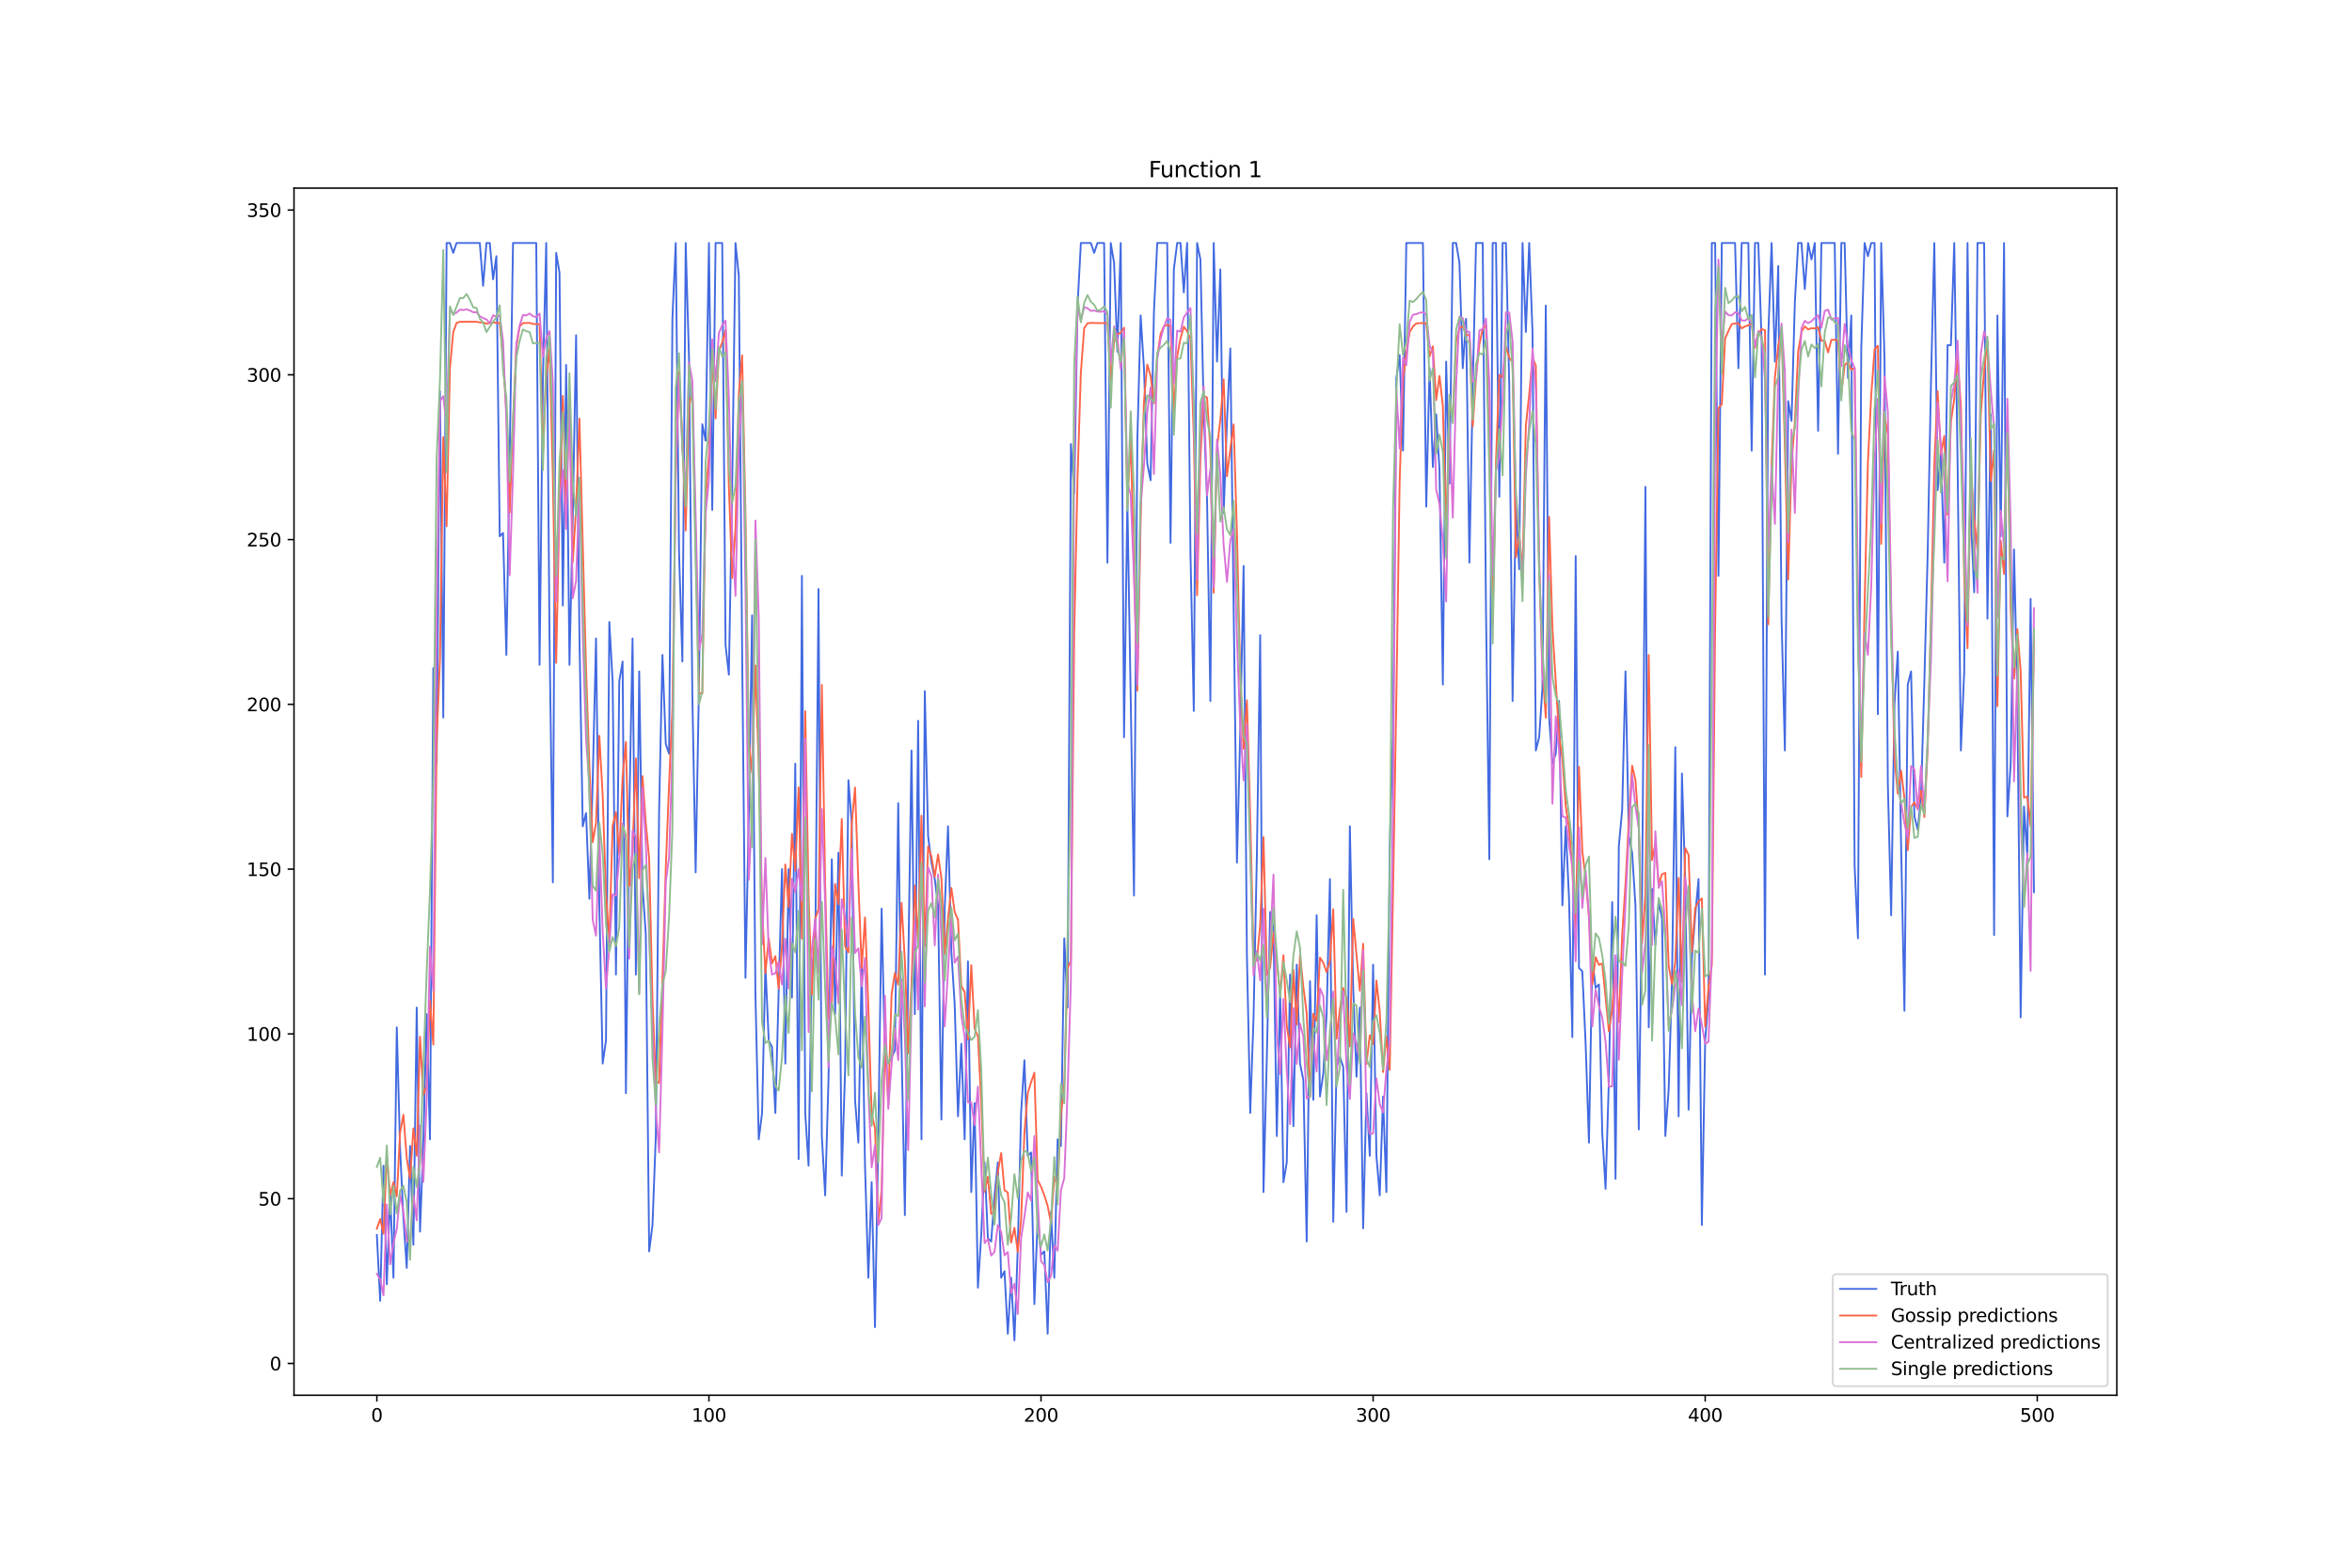 <?xml version="1.0" encoding="utf-8" standalone="no"?>
<!DOCTYPE svg PUBLIC "-//W3C//DTD SVG 1.1//EN"
  "http://www.w3.org/Graphics/SVG/1.1/DTD/svg11.dtd">
<svg xmlns:xlink="http://www.w3.org/1999/xlink" width="1296pt" height="864pt" viewBox="0 0 1296 864" xmlns="http://www.w3.org/2000/svg" version="1.1">
 <defs>
  <style type="text/css">*{stroke-linejoin: round; stroke-linecap: butt}</style>
 </defs>
 <g id="figure_1">
  <g id="patch_1">
   <path d="M 0 864 
L 1296 864 
L 1296 0 
L 0 0 
z
" style="fill: #ffffff"/>
  </g>
  <g id="axes_1">
   <g id="patch_2">
    <path d="M 162 768.96 
L 1166.4 768.96 
L 1166.4 103.68 
L 162 103.68 
z
" style="fill: #ffffff"/>
   </g>
   <g id="matplotlib.axis_1">
    <g id="xtick_1">
     <g id="line2d_1">
      <defs>
       <path id="mdfc25e04f0" d="M 0 0 
L 0 3.5 
" style="stroke: #000000; stroke-width: 0.8"/>
      </defs>
      <g>
       <use xlink:href="#mdfc25e04f0" x="207.655" y="768.96" style="stroke: #000000; stroke-width: 0.8"/>
      </g>
     </g>
     <g id="text_1">
      <!-- 0 -->
      <g transform="translate(204.473 783.558) scale(0.1 -0.1)">
       <defs>
        <path id="DejaVuSans-30" d="M 2034 4250 
Q 1547 4250 1301 3770 
Q 1056 3291 1056 2328 
Q 1056 1369 1301 889 
Q 1547 409 2034 409 
Q 2525 409 2770 889 
Q 3016 1369 3016 2328 
Q 3016 3291 2770 3770 
Q 2525 4250 2034 4250 
z
M 2034 4750 
Q 2819 4750 3233 4129 
Q 3647 3509 3647 2328 
Q 3647 1150 3233 529 
Q 2819 -91 2034 -91 
Q 1250 -91 836 529 
Q 422 1150 422 2328 
Q 422 3509 836 4129 
Q 1250 4750 2034 4750 
z
" transform="scale(0.016)"/>
       </defs>
       <use xlink:href="#DejaVuSans-30"/>
      </g>
     </g>
    </g>
    <g id="xtick_2">
     <g id="line2d_2">
      <g>
       <use xlink:href="#mdfc25e04f0" x="390.639" y="768.96" style="stroke: #000000; stroke-width: 0.8"/>
      </g>
     </g>
     <g id="text_2">
      <!-- 100 -->
      <g transform="translate(381.095 783.558) scale(0.1 -0.1)">
       <defs>
        <path id="DejaVuSans-31" d="M 794 531 
L 1825 531 
L 1825 4091 
L 703 3866 
L 703 4441 
L 1819 4666 
L 2450 4666 
L 2450 531 
L 3481 531 
L 3481 0 
L 794 0 
L 794 531 
z
" transform="scale(0.016)"/>
       </defs>
       <use xlink:href="#DejaVuSans-31"/>
       <use xlink:href="#DejaVuSans-30" x="63.623"/>
       <use xlink:href="#DejaVuSans-30" x="127.246"/>
      </g>
     </g>
    </g>
    <g id="xtick_3">
     <g id="line2d_3">
      <g>
       <use xlink:href="#mdfc25e04f0" x="573.623" y="768.96" style="stroke: #000000; stroke-width: 0.8"/>
      </g>
     </g>
     <g id="text_3">
      <!-- 200 -->
      <g transform="translate(564.079 783.558) scale(0.1 -0.1)">
       <defs>
        <path id="DejaVuSans-32" d="M 1228 531 
L 3431 531 
L 3431 0 
L 469 0 
L 469 531 
Q 828 903 1448 1529 
Q 2069 2156 2228 2338 
Q 2531 2678 2651 2914 
Q 2772 3150 2772 3378 
Q 2772 3750 2511 3984 
Q 2250 4219 1831 4219 
Q 1534 4219 1204 4116 
Q 875 4013 500 3803 
L 500 4441 
Q 881 4594 1212 4672 
Q 1544 4750 1819 4750 
Q 2544 4750 2975 4387 
Q 3406 4025 3406 3419 
Q 3406 3131 3298 2873 
Q 3191 2616 2906 2266 
Q 2828 2175 2409 1742 
Q 1991 1309 1228 531 
z
" transform="scale(0.016)"/>
       </defs>
       <use xlink:href="#DejaVuSans-32"/>
       <use xlink:href="#DejaVuSans-30" x="63.623"/>
       <use xlink:href="#DejaVuSans-30" x="127.246"/>
      </g>
     </g>
    </g>
    <g id="xtick_4">
     <g id="line2d_4">
      <g>
       <use xlink:href="#mdfc25e04f0" x="756.607" y="768.96" style="stroke: #000000; stroke-width: 0.8"/>
      </g>
     </g>
     <g id="text_4">
      <!-- 300 -->
      <g transform="translate(747.063 783.558) scale(0.1 -0.1)">
       <defs>
        <path id="DejaVuSans-33" d="M 2597 2516 
Q 3050 2419 3304 2112 
Q 3559 1806 3559 1356 
Q 3559 666 3084 287 
Q 2609 -91 1734 -91 
Q 1441 -91 1130 -33 
Q 819 25 488 141 
L 488 750 
Q 750 597 1062 519 
Q 1375 441 1716 441 
Q 2309 441 2620 675 
Q 2931 909 2931 1356 
Q 2931 1769 2642 2001 
Q 2353 2234 1838 2234 
L 1294 2234 
L 1294 2753 
L 1863 2753 
Q 2328 2753 2575 2939 
Q 2822 3125 2822 3475 
Q 2822 3834 2567 4026 
Q 2313 4219 1838 4219 
Q 1578 4219 1281 4162 
Q 984 4106 628 3988 
L 628 4550 
Q 988 4650 1302 4700 
Q 1616 4750 1894 4750 
Q 2613 4750 3031 4423 
Q 3450 4097 3450 3541 
Q 3450 3153 3228 2886 
Q 3006 2619 2597 2516 
z
" transform="scale(0.016)"/>
       </defs>
       <use xlink:href="#DejaVuSans-33"/>
       <use xlink:href="#DejaVuSans-30" x="63.623"/>
       <use xlink:href="#DejaVuSans-30" x="127.246"/>
      </g>
     </g>
    </g>
    <g id="xtick_5">
     <g id="line2d_5">
      <g>
       <use xlink:href="#mdfc25e04f0" x="939.591" y="768.96" style="stroke: #000000; stroke-width: 0.8"/>
      </g>
     </g>
     <g id="text_5">
      <!-- 400 -->
      <g transform="translate(930.047 783.558) scale(0.1 -0.1)">
       <defs>
        <path id="DejaVuSans-34" d="M 2419 4116 
L 825 1625 
L 2419 1625 
L 2419 4116 
z
M 2253 4666 
L 3047 4666 
L 3047 1625 
L 3713 1625 
L 3713 1100 
L 3047 1100 
L 3047 0 
L 2419 0 
L 2419 1100 
L 313 1100 
L 313 1709 
L 2253 4666 
z
" transform="scale(0.016)"/>
       </defs>
       <use xlink:href="#DejaVuSans-34"/>
       <use xlink:href="#DejaVuSans-30" x="63.623"/>
       <use xlink:href="#DejaVuSans-30" x="127.246"/>
      </g>
     </g>
    </g>
    <g id="xtick_6">
     <g id="line2d_6">
      <g>
       <use xlink:href="#mdfc25e04f0" x="1122.575" y="768.96" style="stroke: #000000; stroke-width: 0.8"/>
      </g>
     </g>
     <g id="text_6">
      <!-- 500 -->
      <g transform="translate(1113.032 783.558) scale(0.1 -0.1)">
       <defs>
        <path id="DejaVuSans-35" d="M 691 4666 
L 3169 4666 
L 3169 4134 
L 1269 4134 
L 1269 2991 
Q 1406 3038 1543 3061 
Q 1681 3084 1819 3084 
Q 2600 3084 3056 2656 
Q 3513 2228 3513 1497 
Q 3513 744 3044 326 
Q 2575 -91 1722 -91 
Q 1428 -91 1123 -41 
Q 819 9 494 109 
L 494 744 
Q 775 591 1075 516 
Q 1375 441 1709 441 
Q 2250 441 2565 725 
Q 2881 1009 2881 1497 
Q 2881 1984 2565 2268 
Q 2250 2553 1709 2553 
Q 1456 2553 1204 2497 
Q 953 2441 691 2322 
L 691 4666 
z
" transform="scale(0.016)"/>
       </defs>
       <use xlink:href="#DejaVuSans-35"/>
       <use xlink:href="#DejaVuSans-30" x="63.623"/>
       <use xlink:href="#DejaVuSans-30" x="127.246"/>
      </g>
     </g>
    </g>
   </g>
   <g id="matplotlib.axis_2">
    <g id="ytick_1">
     <g id="line2d_7">
      <defs>
       <path id="m7a2213d3ce" d="M 0 0 
L -3.5 0 
" style="stroke: #000000; stroke-width: 0.8"/>
      </defs>
      <g>
       <use xlink:href="#m7a2213d3ce" x="162" y="751.434" style="stroke: #000000; stroke-width: 0.8"/>
      </g>
     </g>
     <g id="text_7">
      <!-- 0 -->
      <g transform="translate(148.637 755.233) scale(0.1 -0.1)">
       <use xlink:href="#DejaVuSans-30"/>
      </g>
     </g>
    </g>
    <g id="ytick_2">
     <g id="line2d_8">
      <g>
       <use xlink:href="#m7a2213d3ce" x="162" y="660.623" style="stroke: #000000; stroke-width: 0.8"/>
      </g>
     </g>
     <g id="text_8">
      <!-- 50 -->
      <g transform="translate(142.275 664.422) scale(0.1 -0.1)">
       <use xlink:href="#DejaVuSans-35"/>
       <use xlink:href="#DejaVuSans-30" x="63.623"/>
      </g>
     </g>
    </g>
    <g id="ytick_3">
     <g id="line2d_9">
      <g>
       <use xlink:href="#m7a2213d3ce" x="162" y="569.812" style="stroke: #000000; stroke-width: 0.8"/>
      </g>
     </g>
     <g id="text_9">
      <!-- 100 -->
      <g transform="translate(135.912 573.611) scale(0.1 -0.1)">
       <use xlink:href="#DejaVuSans-31"/>
       <use xlink:href="#DejaVuSans-30" x="63.623"/>
       <use xlink:href="#DejaVuSans-30" x="127.246"/>
      </g>
     </g>
    </g>
    <g id="ytick_4">
     <g id="line2d_10">
      <g>
       <use xlink:href="#m7a2213d3ce" x="162" y="479.001" style="stroke: #000000; stroke-width: 0.8"/>
      </g>
     </g>
     <g id="text_10">
      <!-- 150 -->
      <g transform="translate(135.912 482.8) scale(0.1 -0.1)">
       <use xlink:href="#DejaVuSans-31"/>
       <use xlink:href="#DejaVuSans-35" x="63.623"/>
       <use xlink:href="#DejaVuSans-30" x="127.246"/>
      </g>
     </g>
    </g>
    <g id="ytick_5">
     <g id="line2d_11">
      <g>
       <use xlink:href="#m7a2213d3ce" x="162" y="388.19" style="stroke: #000000; stroke-width: 0.8"/>
      </g>
     </g>
     <g id="text_11">
      <!-- 200 -->
      <g transform="translate(135.912 391.989) scale(0.1 -0.1)">
       <use xlink:href="#DejaVuSans-32"/>
       <use xlink:href="#DejaVuSans-30" x="63.623"/>
       <use xlink:href="#DejaVuSans-30" x="127.246"/>
      </g>
     </g>
    </g>
    <g id="ytick_6">
     <g id="line2d_12">
      <g>
       <use xlink:href="#m7a2213d3ce" x="162" y="297.379" style="stroke: #000000; stroke-width: 0.8"/>
      </g>
     </g>
     <g id="text_12">
      <!-- 250 -->
      <g transform="translate(135.912 301.179) scale(0.1 -0.1)">
       <use xlink:href="#DejaVuSans-32"/>
       <use xlink:href="#DejaVuSans-35" x="63.623"/>
       <use xlink:href="#DejaVuSans-30" x="127.246"/>
      </g>
     </g>
    </g>
    <g id="ytick_7">
     <g id="line2d_13">
      <g>
       <use xlink:href="#m7a2213d3ce" x="162" y="206.569" style="stroke: #000000; stroke-width: 0.8"/>
      </g>
     </g>
     <g id="text_13">
      <!-- 300 -->
      <g transform="translate(135.912 210.368) scale(0.1 -0.1)">
       <use xlink:href="#DejaVuSans-33"/>
       <use xlink:href="#DejaVuSans-30" x="63.623"/>
       <use xlink:href="#DejaVuSans-30" x="127.246"/>
      </g>
     </g>
    </g>
    <g id="ytick_8">
     <g id="line2d_14">
      <g>
       <use xlink:href="#m7a2213d3ce" x="162" y="115.758" style="stroke: #000000; stroke-width: 0.8"/>
      </g>
     </g>
     <g id="text_14">
      <!-- 350 -->
      <g transform="translate(135.912 119.557) scale(0.1 -0.1)">
       <use xlink:href="#DejaVuSans-33"/>
       <use xlink:href="#DejaVuSans-35" x="63.623"/>
       <use xlink:href="#DejaVuSans-30" x="127.246"/>
      </g>
     </g>
    </g>
   </g>
   <g id="line2d_15">
    <path d="M 207.655 680.601 
L 209.484 716.925 
L 211.314 642.461 
L 213.144 707.844 
L 214.974 656.99 
L 216.804 704.212 
L 218.634 566.179 
L 220.463 633.379 
L 222.293 671.52 
L 224.123 698.763 
L 225.953 631.563 
L 227.783 686.05 
L 229.613 555.282 
L 231.442 678.785 
L 233.272 629.747 
L 235.102 558.915 
L 236.932 627.931 
L 238.762 368.212 
L 240.592 420.882 
L 242.422 215.65 
L 244.251 395.455 
L 246.081 133.92 
L 247.911 133.92 
L 249.741 139.369 
L 251.571 133.92 
L 264.38 133.92 
L 266.209 157.531 
L 268.039 133.92 
L 269.869 133.92 
L 271.699 153.898 
L 273.529 141.185 
L 275.359 295.563 
L 277.189 293.747 
L 279.018 360.947 
L 280.848 251.974 
L 282.678 133.92 
L 295.487 133.92 
L 297.317 366.396 
L 299.147 208.385 
L 300.976 133.92 
L 302.806 351.866 
L 304.636 486.266 
L 306.466 139.369 
L 308.296 150.266 
L 310.126 333.704 
L 311.956 201.12 
L 313.785 366.396 
L 315.615 284.666 
L 317.445 184.774 
L 319.275 350.05 
L 321.105 455.39 
L 322.935 448.125 
L 324.764 495.347 
L 326.594 429.963 
L 328.424 351.866 
L 330.254 498.979 
L 332.084 586.158 
L 333.914 573.444 
L 335.743 342.785 
L 337.573 375.477 
L 339.403 537.12 
L 341.233 375.477 
L 343.063 364.579 
L 344.893 602.504 
L 346.723 449.942 
L 348.552 351.866 
L 350.382 537.12 
L 352.212 370.028 
L 354.042 488.082 
L 355.872 515.325 
L 357.702 689.682 
L 359.531 675.152 
L 361.361 626.115 
L 363.191 446.309 
L 365.021 360.947 
L 366.851 409.985 
L 368.681 415.434 
L 370.51 175.693 
L 372.34 133.92 
L 374.17 304.644 
L 376 364.579 
L 377.83 133.92 
L 379.66 197.488 
L 381.489 382.742 
L 383.319 480.817 
L 385.149 377.293 
L 386.979 233.812 
L 388.809 242.893 
L 390.639 133.92 
L 392.469 281.034 
L 394.298 133.92 
L 397.958 133.92 
L 399.788 355.498 
L 401.618 371.844 
L 403.448 268.32 
L 405.277 133.92 
L 407.107 152.082 
L 408.937 359.131 
L 410.767 538.936 
L 412.597 449.942 
L 414.427 339.152 
L 416.256 548.017 
L 418.086 627.931 
L 419.916 613.401 
L 421.746 531.671 
L 423.576 573.444 
L 425.406 577.077 
L 427.236 613.401 
L 430.895 479.001 
L 432.725 586.158 
L 434.555 479.001 
L 436.385 549.834 
L 438.215 420.882 
L 440.044 638.828 
L 441.874 317.358 
L 443.704 613.401 
L 445.534 642.461 
L 447.364 529.855 
L 449.194 526.223 
L 451.023 324.623 
L 452.853 626.115 
L 454.683 658.806 
L 456.513 595.239 
L 458.343 473.552 
L 460.173 558.915 
L 462.003 469.92 
L 463.832 647.909 
L 465.662 589.79 
L 467.492 429.963 
L 469.322 453.574 
L 471.152 606.136 
L 472.982 629.747 
L 474.811 531.671 
L 476.641 642.461 
L 478.471 704.212 
L 480.301 651.542 
L 482.131 731.455 
L 483.961 626.115 
L 485.79 500.796 
L 487.62 584.342 
L 489.45 586.158 
L 493.11 578.893 
L 494.94 442.677 
L 496.77 577.077 
L 498.599 669.704 
L 500.429 535.304 
L 502.259 413.617 
L 504.089 558.915 
L 505.919 397.271 
L 507.749 627.931 
L 509.578 380.925 
L 511.408 460.839 
L 513.238 475.369 
L 515.068 484.45 
L 516.898 498.979 
L 518.728 617.034 
L 520.557 500.796 
L 522.387 455.39 
L 524.217 524.406 
L 526.047 553.466 
L 527.877 615.217 
L 529.707 575.261 
L 531.536 627.931 
L 533.366 529.855 
L 535.196 656.99 
L 537.026 607.952 
L 538.856 709.661 
L 540.686 680.601 
L 542.516 640.644 
L 544.345 682.417 
L 546.175 684.234 
L 548.005 658.806 
L 549.835 640.644 
L 551.665 704.212 
L 553.495 700.579 
L 555.324 735.088 
L 557.154 704.212 
L 558.984 738.72 
L 560.814 687.866 
L 562.644 613.401 
L 564.474 584.342 
L 566.303 637.012 
L 568.133 635.196 
L 569.963 718.742 
L 571.793 671.52 
L 573.623 691.498 
L 575.453 689.682 
L 577.283 735.088 
L 579.112 667.888 
L 580.942 704.212 
L 582.772 627.931 
L 584.602 631.563 
L 586.432 517.142 
L 588.262 555.282 
L 590.091 244.709 
L 591.921 271.952 
L 593.751 168.428 
L 595.581 133.92 
L 601.07 133.92 
L 602.9 139.369 
L 604.73 133.92 
L 608.39 133.92 
L 610.22 310.093 
L 612.05 133.92 
L 613.879 144.817 
L 615.709 193.855 
L 617.539 133.92 
L 619.369 406.352 
L 621.199 275.585 
L 624.858 493.531 
L 626.688 242.893 
L 628.518 173.877 
L 630.348 202.936 
L 632.178 255.606 
L 634.008 264.688 
L 635.837 172.061 
L 637.667 133.92 
L 643.157 133.92 
L 644.987 299.196 
L 646.817 148.45 
L 648.646 133.92 
L 650.476 133.92 
L 652.306 161.163 
L 654.136 133.92 
L 655.966 304.644 
L 657.796 391.823 
L 659.625 133.92 
L 661.455 143.001 
L 663.285 226.547 
L 665.115 275.585 
L 666.945 386.374 
L 668.775 133.92 
L 670.604 199.304 
L 672.434 148.45 
L 674.264 282.85 
L 676.094 231.996 
L 677.924 192.039 
L 681.583 475.369 
L 683.413 402.72 
L 685.243 311.909 
L 687.073 526.223 
L 688.903 613.401 
L 690.733 560.731 
L 692.563 471.736 
L 694.392 350.05 
L 696.222 656.99 
L 698.052 582.525 
L 699.882 502.612 
L 701.712 511.693 
L 703.542 626.115 
L 705.371 546.201 
L 707.201 651.542 
L 709.031 640.644 
L 710.861 537.12 
L 712.691 620.666 
L 714.521 531.671 
L 716.35 586.158 
L 718.18 595.239 
L 720.01 684.234 
L 721.84 540.752 
L 723.67 606.136 
L 725.5 504.428 
L 727.33 604.32 
L 729.159 591.606 
L 730.989 558.915 
L 732.819 484.45 
L 734.649 673.336 
L 736.479 587.974 
L 738.309 582.525 
L 740.138 587.974 
L 741.968 667.888 
L 743.798 455.39 
L 745.628 544.385 
L 747.458 593.423 
L 749.288 555.282 
L 751.117 676.969 
L 752.947 602.504 
L 754.777 637.012 
L 756.607 531.671 
L 758.437 637.012 
L 760.267 658.806 
L 762.097 604.32 
L 763.926 656.99 
L 765.756 468.104 
L 767.586 402.72 
L 769.416 208.385 
L 771.246 195.671 
L 773.076 248.342 
L 774.905 133.92 
L 784.055 133.92 
L 785.884 279.217 
L 787.714 202.936 
L 789.544 257.423 
L 791.374 228.363 
L 793.204 259.239 
L 795.034 377.293 
L 796.864 199.304 
L 798.693 266.504 
L 800.523 133.92 
L 802.353 133.92 
L 804.183 144.817 
L 806.013 202.936 
L 807.843 175.693 
L 809.672 310.093 
L 811.502 213.834 
L 813.332 133.92 
L 816.992 133.92 
L 818.822 337.336 
L 820.651 473.552 
L 822.481 133.92 
L 824.311 133.92 
L 826.141 273.769 
L 827.971 133.92 
L 829.801 133.92 
L 831.63 212.017 
L 833.46 386.374 
L 835.29 275.585 
L 837.12 313.725 
L 838.95 133.92 
L 840.78 182.958 
L 842.61 133.92 
L 844.439 182.958 
L 846.269 413.617 
L 848.099 406.352 
L 849.929 379.109 
L 851.759 168.428 
L 853.589 395.455 
L 855.418 420.882 
L 857.248 415.434 
L 859.078 386.374 
L 860.908 498.979 
L 862.738 455.39 
L 864.568 495.347 
L 866.397 571.628 
L 868.227 306.461 
L 870.057 533.488 
L 871.887 535.304 
L 873.717 575.261 
L 875.547 629.747 
L 877.377 528.039 
L 879.206 544.385 
L 881.036 542.569 
L 882.866 624.298 
L 884.696 655.174 
L 886.526 595.239 
L 888.356 497.163 
L 890.185 649.725 
L 892.015 466.288 
L 893.845 446.309 
L 895.675 370.028 
L 897.505 460.839 
L 899.335 469.92 
L 901.164 498.979 
L 902.994 622.482 
L 904.824 491.715 
L 906.654 268.32 
L 908.484 566.179 
L 910.314 489.898 
L 912.144 520.774 
L 913.973 497.163 
L 915.803 506.244 
L 917.633 626.115 
L 919.463 600.688 
L 921.293 540.752 
L 923.123 411.801 
L 924.952 615.217 
L 926.782 426.331 
L 928.612 486.266 
L 930.442 611.585 
L 932.272 528.039 
L 934.102 504.428 
L 935.931 484.45 
L 937.761 675.152 
L 939.591 573.444 
L 941.421 549.834 
L 943.251 133.92 
L 945.081 133.92 
L 946.911 317.358 
L 948.74 133.92 
L 956.06 133.92 
L 957.89 202.936 
L 959.719 133.92 
L 963.379 133.92 
L 965.209 248.342 
L 967.039 133.92 
L 968.869 133.92 
L 970.698 188.406 
L 972.528 537.12 
L 974.358 184.774 
L 976.188 133.92 
L 978.018 199.304 
L 979.848 146.634 
L 981.678 340.969 
L 983.507 413.617 
L 985.337 221.098 
L 987.167 231.996 
L 988.997 166.612 
L 990.827 133.92 
L 992.657 133.92 
L 994.486 159.347 
L 996.316 133.92 
L 998.146 143.001 
L 999.976 133.92 
L 1001.806 237.444 
L 1003.636 133.92 
L 1010.955 133.92 
L 1012.785 250.158 
L 1014.615 133.92 
L 1016.444 133.92 
L 1018.274 208.385 
L 1020.104 173.877 
L 1021.934 477.185 
L 1023.764 517.142 
L 1025.594 192.039 
L 1027.424 133.92 
L 1029.253 141.185 
L 1031.083 133.92 
L 1032.913 133.92 
L 1034.743 393.639 
L 1036.573 133.92 
L 1038.403 197.488 
L 1040.232 431.779 
L 1042.062 504.428 
L 1043.892 388.19 
L 1045.722 359.131 
L 1047.552 466.288 
L 1049.382 557.098 
L 1051.211 377.293 
L 1053.041 370.028 
L 1054.871 449.942 
L 1056.701 457.206 
L 1058.531 439.044 
L 1060.361 375.477 
L 1062.191 304.644 
L 1064.02 210.201 
L 1065.85 133.92 
L 1067.68 270.136 
L 1069.51 250.158 
L 1071.34 310.093 
L 1073.17 190.223 
L 1074.999 190.223 
L 1076.829 133.92 
L 1078.659 253.79 
L 1080.489 413.617 
L 1082.319 370.028 
L 1084.149 133.92 
L 1085.978 284.666 
L 1087.808 326.439 
L 1089.638 133.92 
L 1093.298 133.92 
L 1095.128 340.969 
L 1096.958 228.363 
L 1098.787 515.325 
L 1100.617 173.877 
L 1102.447 295.563 
L 1104.277 133.92 
L 1106.107 449.942 
L 1107.937 420.882 
L 1109.766 302.828 
L 1111.596 384.558 
L 1113.426 560.731 
L 1115.256 444.493 
L 1117.086 471.736 
L 1118.916 330.071 
L 1120.745 491.715 
L 1120.745 491.715 
" clip-path="url(#p6c9261f53d)" style="fill: none; stroke: #4169e1; stroke-linecap: square"/>
   </g>
   <g id="line2d_16">
    <path d="M 207.655 677.204 
L 209.484 671.87 
L 211.314 679.942 
L 213.144 636.645 
L 214.974 658.87 
L 216.804 651.577 
L 218.634 659.341 
L 220.463 624.06 
L 222.293 614.382 
L 224.123 638.289 
L 225.953 649.492 
L 227.783 621.897 
L 229.613 636.981 
L 231.442 571.354 
L 233.272 603.311 
L 235.102 598.752 
L 236.932 551.449 
L 238.762 575.673 
L 240.592 408.472 
L 242.422 363.386 
L 244.251 240.914 
L 246.081 290.046 
L 247.911 202.947 
L 249.741 183.164 
L 251.571 177.931 
L 253.401 177.364 
L 258.89 177.309 
L 262.55 177.347 
L 264.38 177.666 
L 266.209 177.741 
L 268.039 178.365 
L 269.869 178.094 
L 271.699 177.684 
L 273.529 177.904 
L 275.359 177.903 
L 277.189 198.175 
L 279.018 226.571 
L 280.848 282.447 
L 282.678 232.154 
L 284.508 191.169 
L 286.338 179.918 
L 288.168 178.056 
L 291.827 177.964 
L 293.657 178.526 
L 295.487 178.643 
L 297.317 178.622 
L 299.147 250.296 
L 300.976 206.84 
L 302.806 192.215 
L 304.636 262.587 
L 306.466 365.345 
L 308.296 277.666 
L 310.126 218.188 
L 311.956 277.686 
L 313.785 216.51 
L 315.615 309.746 
L 317.445 279.934 
L 319.275 230.741 
L 322.935 368.851 
L 324.764 422.122 
L 326.594 464.184 
L 328.424 453.665 
L 330.254 405.481 
L 332.084 438.422 
L 333.914 492.901 
L 335.743 518.62 
L 337.573 455.086 
L 339.403 447.584 
L 341.233 471.189 
L 343.063 428.234 
L 344.893 408.937 
L 346.723 488.312 
L 348.552 468.706 
L 350.382 417.996 
L 352.212 483.982 
L 354.042 427.759 
L 355.872 453.976 
L 357.702 473.34 
L 359.531 550.953 
L 361.361 595.804 
L 363.191 596.86 
L 365.021 540.294 
L 366.851 478.378 
L 368.681 432.098 
L 370.51 390.504 
L 372.34 261.835 
L 374.17 204.829 
L 376 241.893 
L 377.83 292.378 
L 379.66 223.317 
L 381.489 216.151 
L 385.149 382.118 
L 386.979 382.159 
L 388.809 275.481 
L 390.639 250.36 
L 392.469 196.664 
L 394.298 230.637 
L 396.128 193.516 
L 397.958 188.688 
L 399.788 181.771 
L 401.618 268.099 
L 403.448 318.599 
L 405.277 291.163 
L 407.107 217.026 
L 408.937 195.85 
L 410.767 283.342 
L 412.597 408.327 
L 414.427 425.85 
L 416.256 366.778 
L 418.086 421.787 
L 419.916 500.81 
L 421.746 536.404 
L 423.576 517.212 
L 425.406 530.934 
L 427.236 527.004 
L 429.065 544.805 
L 430.895 521.566 
L 432.725 476.419 
L 434.555 499.907 
L 436.385 459.554 
L 438.215 479.815 
L 440.044 433.923 
L 441.874 517.289 
L 443.704 391.976 
L 445.534 492.872 
L 447.364 548.145 
L 449.194 506.42 
L 451.023 501.049 
L 452.853 377.48 
L 454.683 487.336 
L 456.513 561.444 
L 458.343 553.789 
L 460.173 487.22 
L 462.003 498.389 
L 463.832 451.301 
L 465.662 521.485 
L 467.492 524.905 
L 469.322 454.318 
L 471.152 434.015 
L 472.982 486.888 
L 474.811 533.571 
L 476.641 505.604 
L 478.471 554.644 
L 480.301 614.123 
L 482.131 621.591 
L 483.961 673.886 
L 485.79 655.911 
L 487.62 575.118 
L 489.45 608.784 
L 491.28 548.026 
L 493.11 536.274 
L 494.94 542.673 
L 496.77 497.592 
L 498.599 529.587 
L 500.429 580.435 
L 502.259 542.096 
L 504.089 488.042 
L 505.919 519.541 
L 507.749 449.542 
L 509.578 521.839 
L 511.408 466.436 
L 513.238 472.041 
L 515.068 483.186 
L 516.898 470.901 
L 518.728 483.981 
L 520.557 525.61 
L 522.387 506.219 
L 524.217 489.391 
L 526.047 502.623 
L 527.877 506.926 
L 529.707 543.454 
L 531.536 546.702 
L 533.366 572.946 
L 535.196 531.933 
L 537.026 566.8 
L 538.856 571.277 
L 540.686 607.035 
L 542.516 656.785 
L 544.345 648.544 
L 546.175 669.05 
L 548.005 667.283 
L 549.835 645.93 
L 551.665 635.495 
L 553.495 655.983 
L 555.324 657.232 
L 557.154 684.843 
L 558.984 676.686 
L 560.814 689.964 
L 562.644 672.574 
L 564.474 624.446 
L 566.303 602.571 
L 568.133 596.501 
L 569.963 591.195 
L 571.793 650.381 
L 573.623 654.075 
L 575.453 658.786 
L 577.283 664.645 
L 579.112 673.996 
L 580.942 648.487 
L 582.772 653.639 
L 584.602 614.412 
L 586.432 596.93 
L 588.262 533.412 
L 590.091 529.695 
L 591.921 348.693 
L 593.751 263.092 
L 595.581 205.32 
L 597.411 180.887 
L 599.241 178.167 
L 601.07 177.968 
L 606.56 178.087 
L 610.22 178.043 
L 612.05 209.562 
L 613.879 188.343 
L 615.709 184.151 
L 617.539 183.326 
L 619.369 180.617 
L 621.199 278.773 
L 623.029 240.683 
L 624.858 313.93 
L 626.688 380.63 
L 628.518 286.866 
L 630.348 220.963 
L 632.178 200.928 
L 634.008 207.217 
L 635.837 222.321 
L 637.667 196.716 
L 639.497 184.11 
L 641.327 179.855 
L 643.157 179.062 
L 644.987 179.809 
L 646.817 227.289 
L 648.646 196.23 
L 650.476 186.515 
L 652.306 180.062 
L 654.136 182.461 
L 655.966 186.638 
L 657.796 240.524 
L 659.625 328.065 
L 661.455 252.608 
L 663.285 218.125 
L 665.115 219.156 
L 666.945 248.155 
L 668.775 326.676 
L 670.604 246.813 
L 672.434 231.322 
L 674.264 209.06 
L 676.094 262.485 
L 677.924 247.501 
L 679.754 233.883 
L 681.583 293.521 
L 683.413 373.455 
L 685.243 412.636 
L 687.073 385.921 
L 688.903 449.499 
L 690.733 527.439 
L 692.563 529.349 
L 694.392 509.6 
L 696.222 461.382 
L 698.052 537.342 
L 699.882 533.233 
L 701.712 513.976 
L 705.371 547.285 
L 707.201 526.45 
L 709.031 565.448 
L 710.861 577.169 
L 712.691 534.543 
L 714.521 564.702 
L 716.35 526.213 
L 718.18 544.078 
L 720.01 558.264 
L 721.84 604.265 
L 723.67 558.715 
L 725.5 562.683 
L 727.33 527.753 
L 729.159 530.609 
L 730.989 535.771 
L 732.819 529.79 
L 734.649 501.06 
L 736.479 572.468 
L 738.309 556.04 
L 740.138 544.487 
L 741.968 550.103 
L 743.798 576.743 
L 745.628 506.363 
L 749.288 546.033 
L 751.117 520.158 
L 752.947 586.401 
L 754.777 570.572 
L 756.607 575.406 
L 758.437 540.421 
L 760.267 557.455 
L 762.097 590.82 
L 763.926 571.183 
L 765.756 589.691 
L 767.586 492.336 
L 769.416 384.708 
L 771.246 264.817 
L 773.076 208.949 
L 774.905 194.634 
L 776.735 183.038 
L 778.565 180.002 
L 780.395 178.263 
L 782.225 178.065 
L 785.884 178.097 
L 787.714 196.473 
L 789.544 190.881 
L 791.374 220.456 
L 793.204 207.175 
L 795.034 223.701 
L 796.864 293.912 
L 798.693 222.611 
L 800.523 229.321 
L 802.353 188.241 
L 804.183 181.105 
L 806.013 179.668 
L 807.843 184.636 
L 809.672 184.704 
L 811.502 235.117 
L 813.332 207.737 
L 815.162 189.885 
L 816.992 181.231 
L 818.822 179.27 
L 820.651 246.69 
L 822.481 343.462 
L 824.311 254.091 
L 826.141 206.672 
L 827.971 207.871 
L 829.801 191.063 
L 831.63 197.171 
L 833.46 199.681 
L 835.29 307.173 
L 837.12 294.796 
L 838.95 314.755 
L 840.78 234.55 
L 842.61 217.39 
L 844.439 197.114 
L 846.269 201.46 
L 848.099 313.278 
L 849.929 369.268 
L 851.759 395.541 
L 853.589 284.861 
L 855.418 345.972 
L 859.078 405.385 
L 860.908 418.087 
L 862.738 444.163 
L 864.568 456.035 
L 866.397 478.592 
L 868.227 511.007 
L 870.057 422.591 
L 871.887 469.008 
L 873.717 484.168 
L 875.547 505.318 
L 877.377 542.564 
L 879.206 527.527 
L 881.036 531.791 
L 882.866 530.971 
L 886.526 568.413 
L 888.356 556.385 
L 890.185 531.802 
L 892.015 563.366 
L 893.845 515.477 
L 895.675 487.144 
L 897.505 452.364 
L 899.335 421.984 
L 901.164 429.955 
L 902.994 455.816 
L 904.824 519.821 
L 906.654 493.25 
L 908.484 360.998 
L 910.314 474.049 
L 912.144 464.912 
L 913.973 487.469 
L 915.803 481.797 
L 917.633 481.064 
L 919.463 532.305 
L 921.293 542.35 
L 923.123 530.381 
L 924.952 483.806 
L 926.782 541.104 
L 928.612 467.495 
L 930.442 471.1 
L 932.272 524.609 
L 934.102 500.344 
L 935.931 496.875 
L 937.761 495.177 
L 939.591 565.849 
L 941.421 544.196 
L 943.251 531.77 
L 945.081 344.713 
L 946.911 224.962 
L 948.74 222.83 
L 950.57 186.647 
L 952.4 182.425 
L 954.23 178.626 
L 956.06 178.203 
L 957.89 178.186 
L 959.719 180.992 
L 961.549 179.902 
L 963.379 179.243 
L 965.209 178.397 
L 967.039 191.691 
L 968.869 183.943 
L 970.698 181.375 
L 972.528 181.98 
L 974.358 344.139 
L 976.188 255.905 
L 978.018 207.963 
L 979.848 190.482 
L 981.678 181.58 
L 983.507 246.499 
L 985.337 319.355 
L 987.167 255.179 
L 988.997 232.623 
L 990.827 193.746 
L 992.657 182.835 
L 994.486 179.9 
L 996.316 181.56 
L 998.146 180.893 
L 999.976 181.037 
L 1001.806 180.344 
L 1003.636 187.783 
L 1005.465 187.839 
L 1007.295 194.236 
L 1009.125 187.34 
L 1010.955 187.239 
L 1012.785 187.944 
L 1014.615 217.021 
L 1016.444 201.167 
L 1018.274 199.635 
L 1020.104 203.797 
L 1021.934 202.804 
L 1023.764 344.969 
L 1025.594 428.226 
L 1027.424 333.535 
L 1029.253 254.913 
L 1031.083 217.854 
L 1032.913 192.486 
L 1034.743 190.555 
L 1036.573 299.804 
L 1038.403 229.204 
L 1040.232 239.302 
L 1042.062 341.52 
L 1043.892 417.907 
L 1045.722 437.418 
L 1047.552 424.787 
L 1049.382 439.92 
L 1051.211 468.549 
L 1053.041 444.615 
L 1054.871 442.261 
L 1056.701 445.765 
L 1058.531 435.759 
L 1060.361 450.33 
L 1062.191 412.816 
L 1064.02 340.038 
L 1065.85 255.964 
L 1067.68 215.587 
L 1069.51 250.281 
L 1071.34 240.287 
L 1073.17 283.705 
L 1074.999 232.541 
L 1076.829 219.87 
L 1078.659 197.328 
L 1080.489 223.457 
L 1082.319 317.195 
L 1084.149 357.267 
L 1085.978 258.334 
L 1087.808 285.902 
L 1089.638 303.217 
L 1091.468 228.203 
L 1093.298 204.436 
L 1095.128 187.768 
L 1096.958 265.238 
L 1098.787 247.968 
L 1100.617 389.22 
L 1102.447 298.003 
L 1104.277 316.334 
L 1106.107 231.935 
L 1107.937 335.965 
L 1109.766 373.906 
L 1111.596 346.734 
L 1113.426 369.955 
L 1115.256 439.586 
L 1117.086 439.049 
L 1118.916 455.562 
L 1120.745 352.609 
L 1120.745 352.609 
" clip-path="url(#p6c9261f53d)" style="fill: none; stroke: #ff6347; stroke-linecap: square"/>
   </g>
   <g id="line2d_17">
    <path d="M 207.655 702.053 
L 209.484 705.054 
L 211.314 713.886 
L 213.144 663.747 
L 214.974 696.822 
L 216.804 685.108 
L 218.634 677.388 
L 220.463 658.328 
L 222.293 667.83 
L 224.123 684.053 
L 225.953 684.071 
L 227.783 658.432 
L 229.613 672.574 
L 231.442 620.331 
L 233.272 651.374 
L 235.102 606.633 
L 236.932 521.722 
L 238.762 546.015 
L 240.592 334.327 
L 242.422 221.109 
L 244.251 218.341 
L 246.081 235.162 
L 247.911 170.55 
L 249.741 173.127 
L 251.571 172.271 
L 253.401 170.635 
L 255.23 170.884 
L 257.06 170.508 
L 258.89 171.104 
L 260.72 172.088 
L 262.55 172.082 
L 264.38 174.259 
L 266.209 175.302 
L 268.039 176.017 
L 269.869 178.179 
L 271.699 173.738 
L 273.529 174.557 
L 275.359 173.87 
L 277.189 187.875 
L 279.018 231.47 
L 280.848 317.034 
L 282.678 260.929 
L 284.508 189.313 
L 286.338 179.402 
L 288.168 173.589 
L 289.997 173.859 
L 291.827 172.784 
L 293.657 174.3 
L 295.487 174.725 
L 297.317 172.835 
L 299.147 196.592 
L 300.976 186.379 
L 302.806 182.432 
L 304.636 210.696 
L 306.466 331.432 
L 308.296 278.134 
L 310.126 259.203 
L 311.956 291.552 
L 313.785 218.899 
L 315.615 329.689 
L 317.445 320.248 
L 319.275 267.503 
L 321.105 349.844 
L 322.935 407.369 
L 324.764 432.859 
L 326.594 506.95 
L 328.424 515.683 
L 330.254 460.468 
L 332.084 513.237 
L 333.914 544.896 
L 335.743 522.188 
L 337.573 492.795 
L 339.403 493.73 
L 341.233 472.897 
L 343.063 453.873 
L 344.893 463.525 
L 346.723 528.294 
L 348.552 457.747 
L 350.382 461.321 
L 352.212 547.554 
L 354.042 434.132 
L 355.872 465.456 
L 359.531 567.231 
L 361.361 611.281 
L 363.191 635.1 
L 365.021 568.33 
L 366.851 486.196 
L 368.681 472.592 
L 370.51 413.943 
L 372.34 258.604 
L 374.17 207.389 
L 376 246.747 
L 377.83 270.15 
L 379.66 199.838 
L 381.489 209.685 
L 385.149 358.277 
L 386.979 349.515 
L 388.809 283.083 
L 390.639 264.627 
L 392.469 186.985 
L 394.298 210.12 
L 396.128 183.568 
L 397.958 179.258 
L 399.788 176.714 
L 401.618 219.1 
L 403.448 294.517 
L 405.277 328.439 
L 407.107 246.05 
L 408.937 210.492 
L 410.767 323.628 
L 412.597 484.889 
L 414.427 447.251 
L 416.256 286.918 
L 418.086 340.299 
L 419.916 520.386 
L 421.746 472.843 
L 423.576 524.078 
L 425.406 537.076 
L 427.236 536.426 
L 429.065 529.887 
L 430.895 542.63 
L 432.725 517.378 
L 434.555 544.792 
L 436.385 484.332 
L 438.215 491.64 
L 440.044 479.011 
L 441.874 496.528 
L 443.704 407.112 
L 445.534 568.806 
L 447.364 523.405 
L 449.194 506.518 
L 451.023 536.394 
L 452.853 445.887 
L 454.683 498.33 
L 456.513 588.306 
L 458.343 521.598 
L 460.173 530.505 
L 462.003 552.978 
L 463.832 495.517 
L 465.662 505.275 
L 467.492 521.591 
L 469.322 467.994 
L 471.152 525.169 
L 472.982 522.649 
L 474.811 543.676 
L 476.641 528.055 
L 478.471 601.475 
L 480.301 643.4 
L 482.131 631.337 
L 483.961 675.224 
L 485.79 671.23 
L 487.62 548.782 
L 489.45 611.14 
L 491.28 586.781 
L 493.11 566.597 
L 494.94 584.287 
L 496.77 539.69 
L 498.599 571.052 
L 500.429 633.847 
L 502.259 554.282 
L 504.089 507.939 
L 505.919 556.445 
L 507.749 477.274 
L 509.578 554.624 
L 511.408 477.974 
L 513.238 482.776 
L 515.068 521.027 
L 516.898 481.925 
L 518.728 515.81 
L 520.557 565.697 
L 524.217 504.161 
L 526.047 530.599 
L 527.877 527.226 
L 529.707 559.416 
L 531.536 571.254 
L 533.366 607.522 
L 535.196 607.596 
L 537.026 620.1 
L 538.856 598.845 
L 542.516 685.117 
L 544.345 682.853 
L 546.175 691.957 
L 548.005 689.95 
L 549.835 675.082 
L 551.665 678.91 
L 553.495 691.872 
L 555.324 690.023 
L 557.154 712.747 
L 558.984 707.516 
L 560.814 724.201 
L 562.644 682.506 
L 564.474 670.548 
L 566.303 657.16 
L 568.133 661.752 
L 569.963 626.127 
L 573.623 695.061 
L 575.453 697.272 
L 577.283 706.657 
L 579.112 703.341 
L 580.942 686.328 
L 582.772 689.272 
L 584.602 655.929 
L 586.432 649.293 
L 588.262 601.76 
L 590.091 540.371 
L 591.921 246.054 
L 593.751 169.325 
L 595.581 176.68 
L 597.411 169.281 
L 599.241 169.884 
L 601.07 171.3 
L 602.9 171.168 
L 604.73 171.68 
L 606.56 171.835 
L 608.39 171.533 
L 610.22 173.251 
L 612.05 199.972 
L 613.879 179.868 
L 615.709 186.079 
L 617.539 203.438 
L 619.369 181.701 
L 621.199 265.757 
L 623.029 272.513 
L 624.858 317.979 
L 626.688 377.455 
L 628.518 278.225 
L 630.348 257.044 
L 632.178 226.755 
L 634.008 213.51 
L 635.837 261.288 
L 637.667 197.929 
L 639.497 186.891 
L 641.327 180.165 
L 643.157 175.43 
L 644.987 176.204 
L 646.817 211.283 
L 648.646 182.21 
L 650.476 182.799 
L 652.306 174.932 
L 654.136 172.253 
L 655.966 169.786 
L 657.796 227.28 
L 659.625 319.328 
L 661.455 234.289 
L 663.285 212.917 
L 665.115 272.986 
L 666.945 258.426 
L 668.775 323.753 
L 670.604 242.291 
L 672.434 261.824 
L 674.264 300.58 
L 676.094 320.723 
L 677.924 297.88 
L 679.754 291.691 
L 681.583 351.686 
L 683.413 400.465 
L 685.243 430.165 
L 687.073 399.436 
L 690.733 537.403 
L 692.563 524.033 
L 694.392 540.334 
L 696.222 500.865 
L 698.052 554.239 
L 699.882 520.967 
L 701.712 482.004 
L 703.542 569.006 
L 705.371 592.02 
L 707.201 550.526 
L 709.031 590.185 
L 710.861 619.562 
L 712.691 555.567 
L 714.521 586.33 
L 716.35 564.131 
L 718.18 571.37 
L 720.01 605.445 
L 721.84 604.028 
L 723.67 572.01 
L 725.5 590.551 
L 727.33 544.588 
L 729.159 549.029 
L 730.989 584.343 
L 732.819 572.034 
L 734.649 546.45 
L 736.479 594.115 
L 738.309 563.631 
L 740.138 546.33 
L 741.968 588.392 
L 743.798 605.641 
L 745.628 569.464 
L 747.458 575.373 
L 749.288 584.021 
L 751.117 523.898 
L 752.947 614.699 
L 754.777 624.912 
L 756.607 624.66 
L 758.437 594.315 
L 760.267 608.543 
L 762.097 613.104 
L 763.926 589.401 
L 765.756 574.585 
L 767.586 442.403 
L 769.416 214.381 
L 771.246 247.187 
L 773.076 196.967 
L 774.905 201.354 
L 776.735 177.314 
L 778.565 173.467 
L 780.395 173.127 
L 782.225 172.417 
L 784.055 172.072 
L 785.884 173.211 
L 787.714 190.309 
L 789.544 194.269 
L 791.374 269.871 
L 793.204 277.847 
L 795.034 298.411 
L 796.864 331.525 
L 798.693 232.165 
L 800.523 285.259 
L 802.353 212.196 
L 804.183 174.523 
L 806.013 175.372 
L 807.843 182.552 
L 809.672 182.957 
L 811.502 210.465 
L 813.332 209.174 
L 815.162 182.192 
L 816.992 181.293 
L 818.822 175.542 
L 820.651 211.198 
L 822.481 317.089 
L 824.311 259.3 
L 826.141 252.167 
L 827.971 220.107 
L 829.801 172.092 
L 831.63 172.301 
L 833.46 188.276 
L 835.29 274.196 
L 837.12 294.386 
L 838.95 321.001 
L 840.78 262.774 
L 842.61 233.302 
L 844.439 192.092 
L 846.269 215.247 
L 848.099 306.403 
L 849.929 372.479 
L 851.759 382.858 
L 853.589 317.123 
L 855.418 442.959 
L 857.248 394.802 
L 859.078 413.533 
L 860.908 449.945 
L 862.738 450.47 
L 864.568 465.782 
L 866.397 477.549 
L 868.227 529.821 
L 870.057 455.971 
L 871.887 500.368 
L 873.717 479.849 
L 875.547 504.952 
L 877.377 565.784 
L 879.206 545.397 
L 881.036 554.507 
L 882.866 560.794 
L 884.696 574.169 
L 886.526 598.887 
L 888.356 598.724 
L 890.185 526.443 
L 892.015 584.106 
L 893.845 537.239 
L 897.505 459.26 
L 899.335 427.118 
L 901.164 444.397 
L 902.994 456.548 
L 904.824 536.356 
L 906.654 519.062 
L 908.484 445.67 
L 910.314 520.849 
L 912.144 458.103 
L 913.973 489.371 
L 915.803 485.669 
L 917.633 513.409 
L 919.463 565.304 
L 921.293 556.621 
L 923.123 544.13 
L 924.952 534.587 
L 926.782 553.938 
L 928.612 483.709 
L 930.442 500.504 
L 932.272 546.772 
L 934.102 568.379 
L 935.931 555.799 
L 937.761 564.694 
L 939.591 575.355 
L 941.421 574.124 
L 943.251 525.202 
L 945.081 241.546 
L 946.911 143.021 
L 948.74 190.585 
L 950.57 171.711 
L 952.4 173.703 
L 954.23 173.852 
L 956.06 172.122 
L 957.89 172.651 
L 959.719 176.621 
L 961.549 176.672 
L 963.379 175.473 
L 965.209 178.205 
L 967.039 190.999 
L 968.869 182.446 
L 970.698 185.439 
L 972.528 209.255 
L 974.358 301.618 
L 976.188 256.767 
L 978.018 288.749 
L 979.848 204.819 
L 981.678 178.379 
L 983.507 205.023 
L 985.337 298.767 
L 987.167 236.762 
L 988.997 282.689 
L 990.827 218.831 
L 992.657 180.845 
L 994.486 176.798 
L 996.316 178.125 
L 998.146 177.035 
L 999.976 175.162 
L 1001.806 173.79 
L 1003.636 180.545 
L 1005.465 171.343 
L 1007.295 170.644 
L 1009.125 176.144 
L 1010.955 175.382 
L 1012.785 175.217 
L 1014.615 201.802 
L 1016.444 178.491 
L 1018.274 190.697 
L 1020.104 198.466 
L 1021.934 202.747 
L 1023.764 323.262 
L 1025.594 415.944 
L 1027.424 348.965 
L 1029.253 361.007 
L 1031.083 323.186 
L 1032.913 254.925 
L 1034.743 219.76 
L 1036.573 288.445 
L 1038.403 207.393 
L 1040.232 226.685 
L 1042.062 332.056 
L 1043.892 406.572 
L 1045.722 432.819 
L 1047.552 442.615 
L 1049.382 453.75 
L 1051.211 462.111 
L 1053.041 422.185 
L 1054.871 424.055 
L 1056.701 446.204 
L 1058.531 422.118 
L 1060.361 446.45 
L 1062.191 408.26 
L 1064.02 363.383 
L 1065.85 285.477 
L 1067.68 221.674 
L 1069.51 246.375 
L 1071.34 263.319 
L 1073.17 320.406 
L 1074.999 221.372 
L 1076.829 211.671 
L 1078.659 187.707 
L 1082.319 282.809 
L 1084.149 344.899 
L 1085.978 256.43 
L 1087.808 296.103 
L 1089.638 326.667 
L 1091.468 195.091 
L 1093.298 182.626 
L 1095.128 188.95 
L 1096.958 214.93 
L 1098.787 236.069 
L 1100.617 340.567 
L 1102.447 281.463 
L 1104.277 302.024 
L 1106.107 219.763 
L 1107.937 290.414 
L 1109.766 430.633 
L 1111.596 368.143 
L 1113.426 450.81 
L 1115.256 499.205 
L 1117.086 470.351 
L 1118.916 535.057 
L 1120.745 335.188 
L 1120.745 335.188 
" clip-path="url(#p6c9261f53d)" style="fill: none; stroke: #da70d6; stroke-linecap: square"/>
   </g>
   <g id="line2d_18">
    <path d="M 207.655 643.143 
L 209.484 638.035 
L 211.314 663.082 
L 213.144 631.319 
L 214.974 669.389 
L 216.804 653.681 
L 218.634 668.851 
L 220.463 656.125 
L 222.293 653.508 
L 224.123 662.623 
L 225.953 694.261 
L 227.783 643.148 
L 229.613 654.086 
L 231.442 640.891 
L 235.102 535.713 
L 236.932 490.639 
L 238.762 429.072 
L 240.592 252.91 
L 242.422 209.897 
L 244.251 137.794 
L 246.081 260.321 
L 247.911 168.795 
L 249.741 173.676 
L 253.401 164.311 
L 255.23 164.321 
L 257.06 162.05 
L 258.89 165.164 
L 260.72 169.335 
L 262.55 169.737 
L 264.38 175.665 
L 266.209 177.697 
L 268.039 183.042 
L 271.699 177.243 
L 273.529 174.91 
L 275.359 168.239 
L 277.189 204.564 
L 279.018 219.127 
L 280.848 265.385 
L 284.508 197.19 
L 286.338 187.872 
L 288.168 181.513 
L 289.997 182.555 
L 291.827 182.956 
L 293.657 189.281 
L 297.317 188.743 
L 299.147 259.222 
L 300.976 197.312 
L 302.806 185.185 
L 304.636 237.779 
L 306.466 317.429 
L 308.296 254.943 
L 310.126 227.082 
L 311.956 263.912 
L 313.785 205.718 
L 315.615 265.334 
L 317.445 284.491 
L 319.275 263.263 
L 321.105 332.765 
L 322.935 384.786 
L 324.764 440.151 
L 326.594 488.071 
L 328.424 490.905 
L 330.254 453.402 
L 332.084 470.251 
L 333.914 509.426 
L 335.743 524.558 
L 337.573 516.479 
L 339.403 521.467 
L 341.233 510.877 
L 343.063 454.995 
L 344.893 460.215 
L 346.723 522.104 
L 348.552 478.471 
L 350.382 470.358 
L 352.212 547.968 
L 354.042 479.683 
L 355.872 476.673 
L 357.702 509.263 
L 359.531 583.537 
L 361.361 608.858 
L 363.191 566.069 
L 365.021 542.463 
L 366.851 535.18 
L 368.681 505.34 
L 370.51 456.904 
L 372.34 213.792 
L 374.17 194.676 
L 376 247.286 
L 377.83 279.143 
L 379.66 201.139 
L 381.489 223.279 
L 383.319 309.986 
L 385.149 388.163 
L 386.979 381.189 
L 388.809 254.638 
L 390.639 234.958 
L 392.469 192.385 
L 394.298 225.374 
L 396.128 191.416 
L 397.958 196.58 
L 399.788 194.234 
L 401.618 257.681 
L 403.448 277.168 
L 405.277 267.788 
L 407.107 221.413 
L 408.937 210.039 
L 410.767 292.193 
L 412.597 412.785 
L 414.427 466.988 
L 416.256 297.255 
L 418.086 415.204 
L 419.916 563.299 
L 421.746 574.887 
L 423.576 573.454 
L 425.406 587.405 
L 427.236 598.348 
L 429.065 601.069 
L 430.895 582.693 
L 432.725 548.572 
L 434.555 569.373 
L 436.385 519.878 
L 438.215 524.85 
L 440.044 502.075 
L 441.874 578.878 
L 443.704 450.671 
L 445.534 505.66 
L 447.364 601.514 
L 449.194 517.529 
L 451.023 550.935 
L 452.853 497.07 
L 454.683 544.925 
L 456.513 585.043 
L 458.343 552.617 
L 460.173 560.492 
L 462.003 581.116 
L 463.832 512.271 
L 465.662 557.931 
L 467.492 592.731 
L 469.322 505.608 
L 471.152 558.081 
L 472.982 582.836 
L 474.811 588.395 
L 476.641 560.206 
L 478.471 600.477 
L 480.301 620.532 
L 482.131 602.274 
L 483.961 640.709 
L 485.79 595.375 
L 487.62 576.072 
L 489.45 586.342 
L 491.28 580.629 
L 493.11 559.018 
L 494.94 559.984 
L 496.77 524.564 
L 498.599 554.694 
L 500.429 606.229 
L 502.259 547.648 
L 504.089 524.873 
L 505.919 521.425 
L 507.749 475.523 
L 509.578 541.439 
L 511.408 502.008 
L 513.238 497.743 
L 515.068 505.46 
L 516.898 484.434 
L 518.728 498.662 
L 520.557 540.309 
L 522.387 513.761 
L 524.217 500.099 
L 526.047 518.34 
L 527.877 514.441 
L 529.707 550.948 
L 531.536 565.591 
L 533.366 569.177 
L 535.196 573.232 
L 537.026 571.461 
L 538.856 556.776 
L 540.686 589.418 
L 542.516 655.634 
L 544.345 637.982 
L 546.175 658.062 
L 548.005 674.972 
L 549.835 648.041 
L 551.665 658.761 
L 553.495 662.579 
L 555.324 686.083 
L 557.154 671.498 
L 558.984 647.058 
L 560.814 660.376 
L 562.644 639.657 
L 564.474 634.221 
L 566.303 635.327 
L 568.133 645.444 
L 569.963 638.13 
L 571.793 678.944 
L 573.623 687.009 
L 575.453 680.33 
L 577.283 689.246 
L 579.112 672.622 
L 580.942 637.708 
L 582.772 663.842 
L 584.602 597.273 
L 586.432 608.109 
L 588.262 515.555 
L 590.091 429.916 
L 591.921 200.573 
L 593.751 163.457 
L 595.581 177.622 
L 597.411 166.973 
L 599.241 162.57 
L 601.07 166.304 
L 602.9 167.935 
L 604.73 171.311 
L 606.56 170.64 
L 608.39 168.819 
L 610.22 171.968 
L 612.05 224.725 
L 613.879 180.746 
L 615.709 191.919 
L 617.539 199.447 
L 619.369 186.27 
L 621.199 281.454 
L 623.029 226.653 
L 624.858 272.859 
L 626.688 354.198 
L 628.518 273.359 
L 630.348 229.206 
L 632.178 217.868 
L 634.008 219.467 
L 635.837 221.662 
L 637.667 194.254 
L 639.497 191.627 
L 641.327 190.048 
L 643.157 187.877 
L 644.987 194.034 
L 646.817 239.624 
L 648.646 197.932 
L 650.476 197.502 
L 652.306 188.832 
L 654.136 189.299 
L 655.966 174.023 
L 657.796 221.984 
L 659.625 294.193 
L 661.455 221.917 
L 663.285 215.473 
L 665.115 231.602 
L 666.945 240.773 
L 668.775 307.226 
L 670.604 249.441 
L 672.434 287.513 
L 674.264 279.544 
L 676.094 291.86 
L 677.924 294.897 
L 679.754 276.008 
L 681.583 320.905 
L 683.413 372.096 
L 685.243 405.629 
L 687.073 410.089 
L 690.733 532.465 
L 692.563 525.323 
L 694.392 529.28 
L 696.222 520.804 
L 698.052 560.675 
L 699.882 525.07 
L 701.712 500.797 
L 703.542 526.263 
L 705.371 549.749 
L 707.201 530.238 
L 709.031 540.275 
L 710.861 552.371 
L 712.691 526.783 
L 714.521 513.282 
L 716.35 522.473 
L 718.18 561.741 
L 720.01 585.572 
L 721.84 604.762 
L 723.67 566.734 
L 725.5 569.049 
L 727.33 554.228 
L 729.159 560.89 
L 730.989 609.034 
L 732.819 567.882 
L 734.649 550.528 
L 736.479 598.622 
L 738.309 588.082 
L 740.138 490.38 
L 741.968 565.386 
L 743.798 597.443 
L 745.628 553.009 
L 747.458 554.089 
L 749.288 586.189 
L 751.117 534.798 
L 752.947 583.373 
L 754.777 588.11 
L 756.607 563.021 
L 758.437 559.566 
L 760.267 569.331 
L 762.097 589.408 
L 763.926 562.921 
L 765.756 482.599 
L 767.586 281.056 
L 769.416 215.213 
L 771.246 178.708 
L 773.076 195.611 
L 774.905 188.515 
L 776.735 165.722 
L 778.565 166.477 
L 780.395 164.848 
L 782.225 162.644 
L 784.055 160.801 
L 785.884 165.417 
L 787.714 209.835 
L 789.544 202.987 
L 791.374 250.146 
L 793.204 239.572 
L 795.034 249.056 
L 796.864 307.762 
L 798.693 217.432 
L 800.523 233.249 
L 802.353 181.503 
L 804.183 174.693 
L 806.013 176.911 
L 807.843 187.405 
L 809.672 188.906 
L 811.502 231.103 
L 813.332 200.585 
L 815.162 194.556 
L 816.992 195.522 
L 818.822 186.983 
L 820.651 260.093 
L 822.481 354.674 
L 824.311 259.024 
L 826.141 236.508 
L 827.971 262.039 
L 829.801 184.272 
L 831.63 177.355 
L 833.46 204.233 
L 835.29 271.793 
L 837.12 292.469 
L 838.95 331.313 
L 840.78 253.906 
L 842.61 237.868 
L 844.439 226.429 
L 846.269 245.268 
L 848.099 315.144 
L 849.929 356.952 
L 851.759 387.108 
L 853.589 319.811 
L 855.418 373.101 
L 857.248 383.504 
L 859.078 387.882 
L 860.908 410.413 
L 862.738 435.521 
L 864.568 448.79 
L 866.397 466.303 
L 868.227 503.197 
L 870.057 474.368 
L 871.887 494.311 
L 873.717 476.854 
L 875.547 472.027 
L 877.377 535.265 
L 879.206 514.406 
L 881.036 517.009 
L 882.866 526.451 
L 884.696 540.29 
L 886.526 564.234 
L 888.356 528.214 
L 890.185 505.185 
L 892.015 529.979 
L 893.845 530.073 
L 895.675 532.392 
L 897.505 509.951 
L 899.335 444.831 
L 901.164 442.886 
L 902.994 448.216 
L 904.824 553.783 
L 906.654 546.008 
L 908.484 410.614 
L 910.314 573.533 
L 912.144 520.551 
L 913.973 494.889 
L 915.803 501.373 
L 917.633 517.6 
L 919.463 568.248 
L 921.293 555.056 
L 923.123 534.921 
L 924.952 547.906 
L 926.782 577.787 
L 928.612 511.489 
L 930.442 488.134 
L 932.272 558.03 
L 934.102 523.856 
L 935.931 525.205 
L 937.761 500.893 
L 939.591 538.119 
L 941.421 537.005 
L 943.251 369.705 
L 945.081 170.114 
L 946.911 146.967 
L 948.74 206.147 
L 950.57 158.598 
L 952.4 167.085 
L 954.23 165.656 
L 956.06 163.378 
L 957.89 163.185 
L 959.719 171.566 
L 961.549 169.124 
L 963.379 175.993 
L 965.209 173.486 
L 967.039 208.053 
L 968.869 183.205 
L 970.698 186.29 
L 972.528 195.099 
L 974.358 339.896 
L 976.188 272.889 
L 978.018 213.23 
L 979.848 207.676 
L 981.678 180.034 
L 985.337 293.557 
L 987.167 242.983 
L 988.997 236.223 
L 990.827 212.483 
L 992.657 192.853 
L 994.486 187.918 
L 996.316 196.496 
L 998.146 189.832 
L 999.976 191.862 
L 1001.806 189.598 
L 1003.636 212.925 
L 1005.465 183.273 
L 1007.295 175.051 
L 1009.125 175.033 
L 1010.955 177.592 
L 1012.785 179.084 
L 1014.615 220.682 
L 1016.444 190.235 
L 1018.274 197.934 
L 1020.104 237.643 
L 1021.934 242.327 
L 1023.764 355.475 
L 1025.594 419.845 
L 1027.424 361.581 
L 1031.083 289.356 
L 1032.913 225.535 
L 1034.743 203.962 
L 1036.573 266.099 
L 1038.403 226.945 
L 1040.232 274.733 
L 1042.062 353.537 
L 1043.892 401.235 
L 1045.722 432.795 
L 1047.552 442.776 
L 1049.382 440.146 
L 1051.211 456.287 
L 1053.041 444.386 
L 1054.871 461.808 
L 1056.701 461.172 
L 1058.531 443.379 
L 1060.361 448.774 
L 1062.191 407.569 
L 1064.02 342.835 
L 1065.85 297.359 
L 1067.68 242.616 
L 1069.51 271.475 
L 1071.34 249.401 
L 1073.17 282.384 
L 1074.999 212.675 
L 1076.829 210.693 
L 1078.659 206.591 
L 1080.489 251.041 
L 1082.319 311.74 
L 1084.149 342.549 
L 1085.978 241.72 
L 1087.808 313.073 
L 1089.638 319.203 
L 1091.468 207.878 
L 1093.298 197.617 
L 1095.128 185.516 
L 1096.958 236.448 
L 1098.787 233.43 
L 1100.617 372.515 
L 1102.447 307.032 
L 1104.277 308.457 
L 1106.107 238.596 
L 1107.937 324.164 
L 1109.766 367.969 
L 1111.596 349.547 
L 1113.426 434.923 
L 1115.256 499.971 
L 1117.086 476.617 
L 1118.916 471.999 
L 1120.745 346.716 
L 1120.745 346.716 
" clip-path="url(#p6c9261f53d)" style="fill: none; stroke: #8fbc8f; stroke-linecap: square"/>
   </g>
   <g id="patch_3">
    <path d="M 162 768.96 
L 162 103.68 
" style="fill: none; stroke: #000000; stroke-width: 0.8; stroke-linejoin: miter; stroke-linecap: square"/>
   </g>
   <g id="patch_4">
    <path d="M 1166.4 768.96 
L 1166.4 103.68 
" style="fill: none; stroke: #000000; stroke-width: 0.8; stroke-linejoin: miter; stroke-linecap: square"/>
   </g>
   <g id="patch_5">
    <path d="M 162 768.96 
L 1166.4 768.96 
" style="fill: none; stroke: #000000; stroke-width: 0.8; stroke-linejoin: miter; stroke-linecap: square"/>
   </g>
   <g id="patch_6">
    <path d="M 162 103.68 
L 1166.4 103.68 
" style="fill: none; stroke: #000000; stroke-width: 0.8; stroke-linejoin: miter; stroke-linecap: square"/>
   </g>
   <g id="text_15">
    <!-- Function 1 -->
    <g transform="translate(632.958 97.68) scale(0.12 -0.12)">
     <defs>
      <path id="DejaVuSans-46" d="M 628 4666 
L 3309 4666 
L 3309 4134 
L 1259 4134 
L 1259 2759 
L 3109 2759 
L 3109 2228 
L 1259 2228 
L 1259 0 
L 628 0 
L 628 4666 
z
" transform="scale(0.016)"/>
      <path id="DejaVuSans-75" d="M 544 1381 
L 544 3500 
L 1119 3500 
L 1119 1403 
Q 1119 906 1312 657 
Q 1506 409 1894 409 
Q 2359 409 2629 706 
Q 2900 1003 2900 1516 
L 2900 3500 
L 3475 3500 
L 3475 0 
L 2900 0 
L 2900 538 
Q 2691 219 2414 64 
Q 2138 -91 1772 -91 
Q 1169 -91 856 284 
Q 544 659 544 1381 
z
M 1991 3584 
L 1991 3584 
z
" transform="scale(0.016)"/>
      <path id="DejaVuSans-6e" d="M 3513 2113 
L 3513 0 
L 2938 0 
L 2938 2094 
Q 2938 2591 2744 2837 
Q 2550 3084 2163 3084 
Q 1697 3084 1428 2787 
Q 1159 2491 1159 1978 
L 1159 0 
L 581 0 
L 581 3500 
L 1159 3500 
L 1159 2956 
Q 1366 3272 1645 3428 
Q 1925 3584 2291 3584 
Q 2894 3584 3203 3211 
Q 3513 2838 3513 2113 
z
" transform="scale(0.016)"/>
      <path id="DejaVuSans-63" d="M 3122 3366 
L 3122 2828 
Q 2878 2963 2633 3030 
Q 2388 3097 2138 3097 
Q 1578 3097 1268 2742 
Q 959 2388 959 1747 
Q 959 1106 1268 751 
Q 1578 397 2138 397 
Q 2388 397 2633 464 
Q 2878 531 3122 666 
L 3122 134 
Q 2881 22 2623 -34 
Q 2366 -91 2075 -91 
Q 1284 -91 818 406 
Q 353 903 353 1747 
Q 353 2603 823 3093 
Q 1294 3584 2113 3584 
Q 2378 3584 2631 3529 
Q 2884 3475 3122 3366 
z
" transform="scale(0.016)"/>
      <path id="DejaVuSans-74" d="M 1172 4494 
L 1172 3500 
L 2356 3500 
L 2356 3053 
L 1172 3053 
L 1172 1153 
Q 1172 725 1289 603 
Q 1406 481 1766 481 
L 2356 481 
L 2356 0 
L 1766 0 
Q 1100 0 847 248 
Q 594 497 594 1153 
L 594 3053 
L 172 3053 
L 172 3500 
L 594 3500 
L 594 4494 
L 1172 4494 
z
" transform="scale(0.016)"/>
      <path id="DejaVuSans-69" d="M 603 3500 
L 1178 3500 
L 1178 0 
L 603 0 
L 603 3500 
z
M 603 4863 
L 1178 4863 
L 1178 4134 
L 603 4134 
L 603 4863 
z
" transform="scale(0.016)"/>
      <path id="DejaVuSans-6f" d="M 1959 3097 
Q 1497 3097 1228 2736 
Q 959 2375 959 1747 
Q 959 1119 1226 758 
Q 1494 397 1959 397 
Q 2419 397 2687 759 
Q 2956 1122 2956 1747 
Q 2956 2369 2687 2733 
Q 2419 3097 1959 3097 
z
M 1959 3584 
Q 2709 3584 3137 3096 
Q 3566 2609 3566 1747 
Q 3566 888 3137 398 
Q 2709 -91 1959 -91 
Q 1206 -91 779 398 
Q 353 888 353 1747 
Q 353 2609 779 3096 
Q 1206 3584 1959 3584 
z
" transform="scale(0.016)"/>
      <path id="DejaVuSans-20" transform="scale(0.016)"/>
     </defs>
     <use xlink:href="#DejaVuSans-46"/>
     <use xlink:href="#DejaVuSans-75" x="52.02"/>
     <use xlink:href="#DejaVuSans-6e" x="115.398"/>
     <use xlink:href="#DejaVuSans-63" x="178.777"/>
     <use xlink:href="#DejaVuSans-74" x="233.758"/>
     <use xlink:href="#DejaVuSans-69" x="272.967"/>
     <use xlink:href="#DejaVuSans-6f" x="300.75"/>
     <use xlink:href="#DejaVuSans-6e" x="361.932"/>
     <use xlink:href="#DejaVuSans-20" x="425.311"/>
     <use xlink:href="#DejaVuSans-31" x="457.098"/>
    </g>
   </g>
   <g id="legend_1">
    <g id="patch_7">
     <path d="M 1011.906 763.96 
L 1159.4 763.96 
Q 1161.4 763.96 1161.4 761.96 
L 1161.4 704.247 
Q 1161.4 702.247 1159.4 702.247 
L 1011.906 702.247 
Q 1009.906 702.247 1009.906 704.247 
L 1009.906 761.96 
Q 1009.906 763.96 1011.906 763.96 
z
" style="fill: #ffffff; opacity: 0.8; stroke: #cccccc; stroke-linejoin: miter"/>
    </g>
    <g id="line2d_19">
     <path d="M 1013.906 710.346 
L 1023.906 710.346 
L 1033.906 710.346 
" style="fill: none; stroke: #4169e1; stroke-linecap: square"/>
    </g>
    <g id="text_16">
     <!-- Truth -->
     <g transform="translate(1041.906 713.846) scale(0.1 -0.1)">
      <defs>
       <path id="DejaVuSans-54" d="M -19 4666 
L 3928 4666 
L 3928 4134 
L 2272 4134 
L 2272 0 
L 1638 0 
L 1638 4134 
L -19 4134 
L -19 4666 
z
" transform="scale(0.016)"/>
       <path id="DejaVuSans-72" d="M 2631 2963 
Q 2534 3019 2420 3045 
Q 2306 3072 2169 3072 
Q 1681 3072 1420 2755 
Q 1159 2438 1159 1844 
L 1159 0 
L 581 0 
L 581 3500 
L 1159 3500 
L 1159 2956 
Q 1341 3275 1631 3429 
Q 1922 3584 2338 3584 
Q 2397 3584 2469 3576 
Q 2541 3569 2628 3553 
L 2631 2963 
z
" transform="scale(0.016)"/>
       <path id="DejaVuSans-68" d="M 3513 2113 
L 3513 0 
L 2938 0 
L 2938 2094 
Q 2938 2591 2744 2837 
Q 2550 3084 2163 3084 
Q 1697 3084 1428 2787 
Q 1159 2491 1159 1978 
L 1159 0 
L 581 0 
L 581 4863 
L 1159 4863 
L 1159 2956 
Q 1366 3272 1645 3428 
Q 1925 3584 2291 3584 
Q 2894 3584 3203 3211 
Q 3513 2838 3513 2113 
z
" transform="scale(0.016)"/>
      </defs>
      <use xlink:href="#DejaVuSans-54"/>
      <use xlink:href="#DejaVuSans-72" x="46.334"/>
      <use xlink:href="#DejaVuSans-75" x="87.447"/>
      <use xlink:href="#DejaVuSans-74" x="150.826"/>
      <use xlink:href="#DejaVuSans-68" x="190.035"/>
     </g>
    </g>
    <g id="line2d_20">
     <path d="M 1013.906 725.024 
L 1023.906 725.024 
L 1033.906 725.024 
" style="fill: none; stroke: #ff6347; stroke-linecap: square"/>
    </g>
    <g id="text_17">
     <!-- Gossip predictions -->
     <g transform="translate(1041.906 728.524) scale(0.1 -0.1)">
      <defs>
       <path id="DejaVuSans-47" d="M 3809 666 
L 3809 1919 
L 2778 1919 
L 2778 2438 
L 4434 2438 
L 4434 434 
Q 4069 175 3628 42 
Q 3188 -91 2688 -91 
Q 1594 -91 976 548 
Q 359 1188 359 2328 
Q 359 3472 976 4111 
Q 1594 4750 2688 4750 
Q 3144 4750 3555 4637 
Q 3966 4525 4313 4306 
L 4313 3634 
Q 3963 3931 3569 4081 
Q 3175 4231 2741 4231 
Q 1884 4231 1454 3753 
Q 1025 3275 1025 2328 
Q 1025 1384 1454 906 
Q 1884 428 2741 428 
Q 3075 428 3337 486 
Q 3600 544 3809 666 
z
" transform="scale(0.016)"/>
       <path id="DejaVuSans-73" d="M 2834 3397 
L 2834 2853 
Q 2591 2978 2328 3040 
Q 2066 3103 1784 3103 
Q 1356 3103 1142 2972 
Q 928 2841 928 2578 
Q 928 2378 1081 2264 
Q 1234 2150 1697 2047 
L 1894 2003 
Q 2506 1872 2764 1633 
Q 3022 1394 3022 966 
Q 3022 478 2636 193 
Q 2250 -91 1575 -91 
Q 1294 -91 989 -36 
Q 684 19 347 128 
L 347 722 
Q 666 556 975 473 
Q 1284 391 1588 391 
Q 1994 391 2212 530 
Q 2431 669 2431 922 
Q 2431 1156 2273 1281 
Q 2116 1406 1581 1522 
L 1381 1569 
Q 847 1681 609 1914 
Q 372 2147 372 2553 
Q 372 3047 722 3315 
Q 1072 3584 1716 3584 
Q 2034 3584 2315 3537 
Q 2597 3491 2834 3397 
z
" transform="scale(0.016)"/>
       <path id="DejaVuSans-70" d="M 1159 525 
L 1159 -1331 
L 581 -1331 
L 581 3500 
L 1159 3500 
L 1159 2969 
Q 1341 3281 1617 3432 
Q 1894 3584 2278 3584 
Q 2916 3584 3314 3078 
Q 3713 2572 3713 1747 
Q 3713 922 3314 415 
Q 2916 -91 2278 -91 
Q 1894 -91 1617 61 
Q 1341 213 1159 525 
z
M 3116 1747 
Q 3116 2381 2855 2742 
Q 2594 3103 2138 3103 
Q 1681 3103 1420 2742 
Q 1159 2381 1159 1747 
Q 1159 1113 1420 752 
Q 1681 391 2138 391 
Q 2594 391 2855 752 
Q 3116 1113 3116 1747 
z
" transform="scale(0.016)"/>
       <path id="DejaVuSans-65" d="M 3597 1894 
L 3597 1613 
L 953 1613 
Q 991 1019 1311 708 
Q 1631 397 2203 397 
Q 2534 397 2845 478 
Q 3156 559 3463 722 
L 3463 178 
Q 3153 47 2828 -22 
Q 2503 -91 2169 -91 
Q 1331 -91 842 396 
Q 353 884 353 1716 
Q 353 2575 817 3079 
Q 1281 3584 2069 3584 
Q 2775 3584 3186 3129 
Q 3597 2675 3597 1894 
z
M 3022 2063 
Q 3016 2534 2758 2815 
Q 2500 3097 2075 3097 
Q 1594 3097 1305 2825 
Q 1016 2553 972 2059 
L 3022 2063 
z
" transform="scale(0.016)"/>
       <path id="DejaVuSans-64" d="M 2906 2969 
L 2906 4863 
L 3481 4863 
L 3481 0 
L 2906 0 
L 2906 525 
Q 2725 213 2448 61 
Q 2172 -91 1784 -91 
Q 1150 -91 751 415 
Q 353 922 353 1747 
Q 353 2572 751 3078 
Q 1150 3584 1784 3584 
Q 2172 3584 2448 3432 
Q 2725 3281 2906 2969 
z
M 947 1747 
Q 947 1113 1208 752 
Q 1469 391 1925 391 
Q 2381 391 2643 752 
Q 2906 1113 2906 1747 
Q 2906 2381 2643 2742 
Q 2381 3103 1925 3103 
Q 1469 3103 1208 2742 
Q 947 2381 947 1747 
z
" transform="scale(0.016)"/>
      </defs>
      <use xlink:href="#DejaVuSans-47"/>
      <use xlink:href="#DejaVuSans-6f" x="77.49"/>
      <use xlink:href="#DejaVuSans-73" x="138.672"/>
      <use xlink:href="#DejaVuSans-73" x="190.771"/>
      <use xlink:href="#DejaVuSans-69" x="242.871"/>
      <use xlink:href="#DejaVuSans-70" x="270.654"/>
      <use xlink:href="#DejaVuSans-20" x="334.131"/>
      <use xlink:href="#DejaVuSans-70" x="365.918"/>
      <use xlink:href="#DejaVuSans-72" x="429.395"/>
      <use xlink:href="#DejaVuSans-65" x="468.258"/>
      <use xlink:href="#DejaVuSans-64" x="529.781"/>
      <use xlink:href="#DejaVuSans-69" x="593.258"/>
      <use xlink:href="#DejaVuSans-63" x="621.041"/>
      <use xlink:href="#DejaVuSans-74" x="676.021"/>
      <use xlink:href="#DejaVuSans-69" x="715.23"/>
      <use xlink:href="#DejaVuSans-6f" x="743.014"/>
      <use xlink:href="#DejaVuSans-6e" x="804.195"/>
      <use xlink:href="#DejaVuSans-73" x="867.574"/>
     </g>
    </g>
    <g id="line2d_21">
     <path d="M 1013.906 739.702 
L 1023.906 739.702 
L 1033.906 739.702 
" style="fill: none; stroke: #da70d6; stroke-linecap: square"/>
    </g>
    <g id="text_18">
     <!-- Centralized predictions -->
     <g transform="translate(1041.906 743.202) scale(0.1 -0.1)">
      <defs>
       <path id="DejaVuSans-43" d="M 4122 4306 
L 4122 3641 
Q 3803 3938 3442 4084 
Q 3081 4231 2675 4231 
Q 1875 4231 1450 3742 
Q 1025 3253 1025 2328 
Q 1025 1406 1450 917 
Q 1875 428 2675 428 
Q 3081 428 3442 575 
Q 3803 722 4122 1019 
L 4122 359 
Q 3791 134 3420 21 
Q 3050 -91 2638 -91 
Q 1578 -91 968 557 
Q 359 1206 359 2328 
Q 359 3453 968 4101 
Q 1578 4750 2638 4750 
Q 3056 4750 3426 4639 
Q 3797 4528 4122 4306 
z
" transform="scale(0.016)"/>
       <path id="DejaVuSans-61" d="M 2194 1759 
Q 1497 1759 1228 1600 
Q 959 1441 959 1056 
Q 959 750 1161 570 
Q 1363 391 1709 391 
Q 2188 391 2477 730 
Q 2766 1069 2766 1631 
L 2766 1759 
L 2194 1759 
z
M 3341 1997 
L 3341 0 
L 2766 0 
L 2766 531 
Q 2569 213 2275 61 
Q 1981 -91 1556 -91 
Q 1019 -91 701 211 
Q 384 513 384 1019 
Q 384 1609 779 1909 
Q 1175 2209 1959 2209 
L 2766 2209 
L 2766 2266 
Q 2766 2663 2505 2880 
Q 2244 3097 1772 3097 
Q 1472 3097 1187 3025 
Q 903 2953 641 2809 
L 641 3341 
Q 956 3463 1253 3523 
Q 1550 3584 1831 3584 
Q 2591 3584 2966 3190 
Q 3341 2797 3341 1997 
z
" transform="scale(0.016)"/>
       <path id="DejaVuSans-6c" d="M 603 4863 
L 1178 4863 
L 1178 0 
L 603 0 
L 603 4863 
z
" transform="scale(0.016)"/>
       <path id="DejaVuSans-7a" d="M 353 3500 
L 3084 3500 
L 3084 2975 
L 922 459 
L 3084 459 
L 3084 0 
L 275 0 
L 275 525 
L 2438 3041 
L 353 3041 
L 353 3500 
z
" transform="scale(0.016)"/>
      </defs>
      <use xlink:href="#DejaVuSans-43"/>
      <use xlink:href="#DejaVuSans-65" x="69.824"/>
      <use xlink:href="#DejaVuSans-6e" x="131.348"/>
      <use xlink:href="#DejaVuSans-74" x="194.727"/>
      <use xlink:href="#DejaVuSans-72" x="233.936"/>
      <use xlink:href="#DejaVuSans-61" x="275.049"/>
      <use xlink:href="#DejaVuSans-6c" x="336.328"/>
      <use xlink:href="#DejaVuSans-69" x="364.111"/>
      <use xlink:href="#DejaVuSans-7a" x="391.895"/>
      <use xlink:href="#DejaVuSans-65" x="444.385"/>
      <use xlink:href="#DejaVuSans-64" x="505.908"/>
      <use xlink:href="#DejaVuSans-20" x="569.385"/>
      <use xlink:href="#DejaVuSans-70" x="601.172"/>
      <use xlink:href="#DejaVuSans-72" x="664.648"/>
      <use xlink:href="#DejaVuSans-65" x="703.512"/>
      <use xlink:href="#DejaVuSans-64" x="765.035"/>
      <use xlink:href="#DejaVuSans-69" x="828.512"/>
      <use xlink:href="#DejaVuSans-63" x="856.295"/>
      <use xlink:href="#DejaVuSans-74" x="911.275"/>
      <use xlink:href="#DejaVuSans-69" x="950.484"/>
      <use xlink:href="#DejaVuSans-6f" x="978.268"/>
      <use xlink:href="#DejaVuSans-6e" x="1039.449"/>
      <use xlink:href="#DejaVuSans-73" x="1102.828"/>
     </g>
    </g>
    <g id="line2d_22">
     <path d="M 1013.906 754.38 
L 1023.906 754.38 
L 1033.906 754.38 
" style="fill: none; stroke: #8fbc8f; stroke-linecap: square"/>
    </g>
    <g id="text_19">
     <!-- Single predictions -->
     <g transform="translate(1041.906 757.88) scale(0.1 -0.1)">
      <defs>
       <path id="DejaVuSans-53" d="M 3425 4513 
L 3425 3897 
Q 3066 4069 2747 4153 
Q 2428 4238 2131 4238 
Q 1616 4238 1336 4038 
Q 1056 3838 1056 3469 
Q 1056 3159 1242 3001 
Q 1428 2844 1947 2747 
L 2328 2669 
Q 3034 2534 3370 2195 
Q 3706 1856 3706 1288 
Q 3706 609 3251 259 
Q 2797 -91 1919 -91 
Q 1588 -91 1214 -16 
Q 841 59 441 206 
L 441 856 
Q 825 641 1194 531 
Q 1563 422 1919 422 
Q 2459 422 2753 634 
Q 3047 847 3047 1241 
Q 3047 1584 2836 1778 
Q 2625 1972 2144 2069 
L 1759 2144 
Q 1053 2284 737 2584 
Q 422 2884 422 3419 
Q 422 4038 858 4394 
Q 1294 4750 2059 4750 
Q 2388 4750 2728 4690 
Q 3069 4631 3425 4513 
z
" transform="scale(0.016)"/>
       <path id="DejaVuSans-67" d="M 2906 1791 
Q 2906 2416 2648 2759 
Q 2391 3103 1925 3103 
Q 1463 3103 1205 2759 
Q 947 2416 947 1791 
Q 947 1169 1205 825 
Q 1463 481 1925 481 
Q 2391 481 2648 825 
Q 2906 1169 2906 1791 
z
M 3481 434 
Q 3481 -459 3084 -895 
Q 2688 -1331 1869 -1331 
Q 1566 -1331 1297 -1286 
Q 1028 -1241 775 -1147 
L 775 -588 
Q 1028 -725 1275 -790 
Q 1522 -856 1778 -856 
Q 2344 -856 2625 -561 
Q 2906 -266 2906 331 
L 2906 616 
Q 2728 306 2450 153 
Q 2172 0 1784 0 
Q 1141 0 747 490 
Q 353 981 353 1791 
Q 353 2603 747 3093 
Q 1141 3584 1784 3584 
Q 2172 3584 2450 3431 
Q 2728 3278 2906 2969 
L 2906 3500 
L 3481 3500 
L 3481 434 
z
" transform="scale(0.016)"/>
      </defs>
      <use xlink:href="#DejaVuSans-53"/>
      <use xlink:href="#DejaVuSans-69" x="63.477"/>
      <use xlink:href="#DejaVuSans-6e" x="91.26"/>
      <use xlink:href="#DejaVuSans-67" x="154.639"/>
      <use xlink:href="#DejaVuSans-6c" x="218.115"/>
      <use xlink:href="#DejaVuSans-65" x="245.898"/>
      <use xlink:href="#DejaVuSans-20" x="307.422"/>
      <use xlink:href="#DejaVuSans-70" x="339.209"/>
      <use xlink:href="#DejaVuSans-72" x="402.686"/>
      <use xlink:href="#DejaVuSans-65" x="441.549"/>
      <use xlink:href="#DejaVuSans-64" x="503.072"/>
      <use xlink:href="#DejaVuSans-69" x="566.549"/>
      <use xlink:href="#DejaVuSans-63" x="594.332"/>
      <use xlink:href="#DejaVuSans-74" x="649.312"/>
      <use xlink:href="#DejaVuSans-69" x="688.521"/>
      <use xlink:href="#DejaVuSans-6f" x="716.305"/>
      <use xlink:href="#DejaVuSans-6e" x="777.486"/>
      <use xlink:href="#DejaVuSans-73" x="840.865"/>
     </g>
    </g>
   </g>
  </g>
 </g>
 <defs>
  <clipPath id="p6c9261f53d">
   <rect x="162" y="103.68" width="1004.4" height="665.28"/>
  </clipPath>
 </defs>
</svg>
